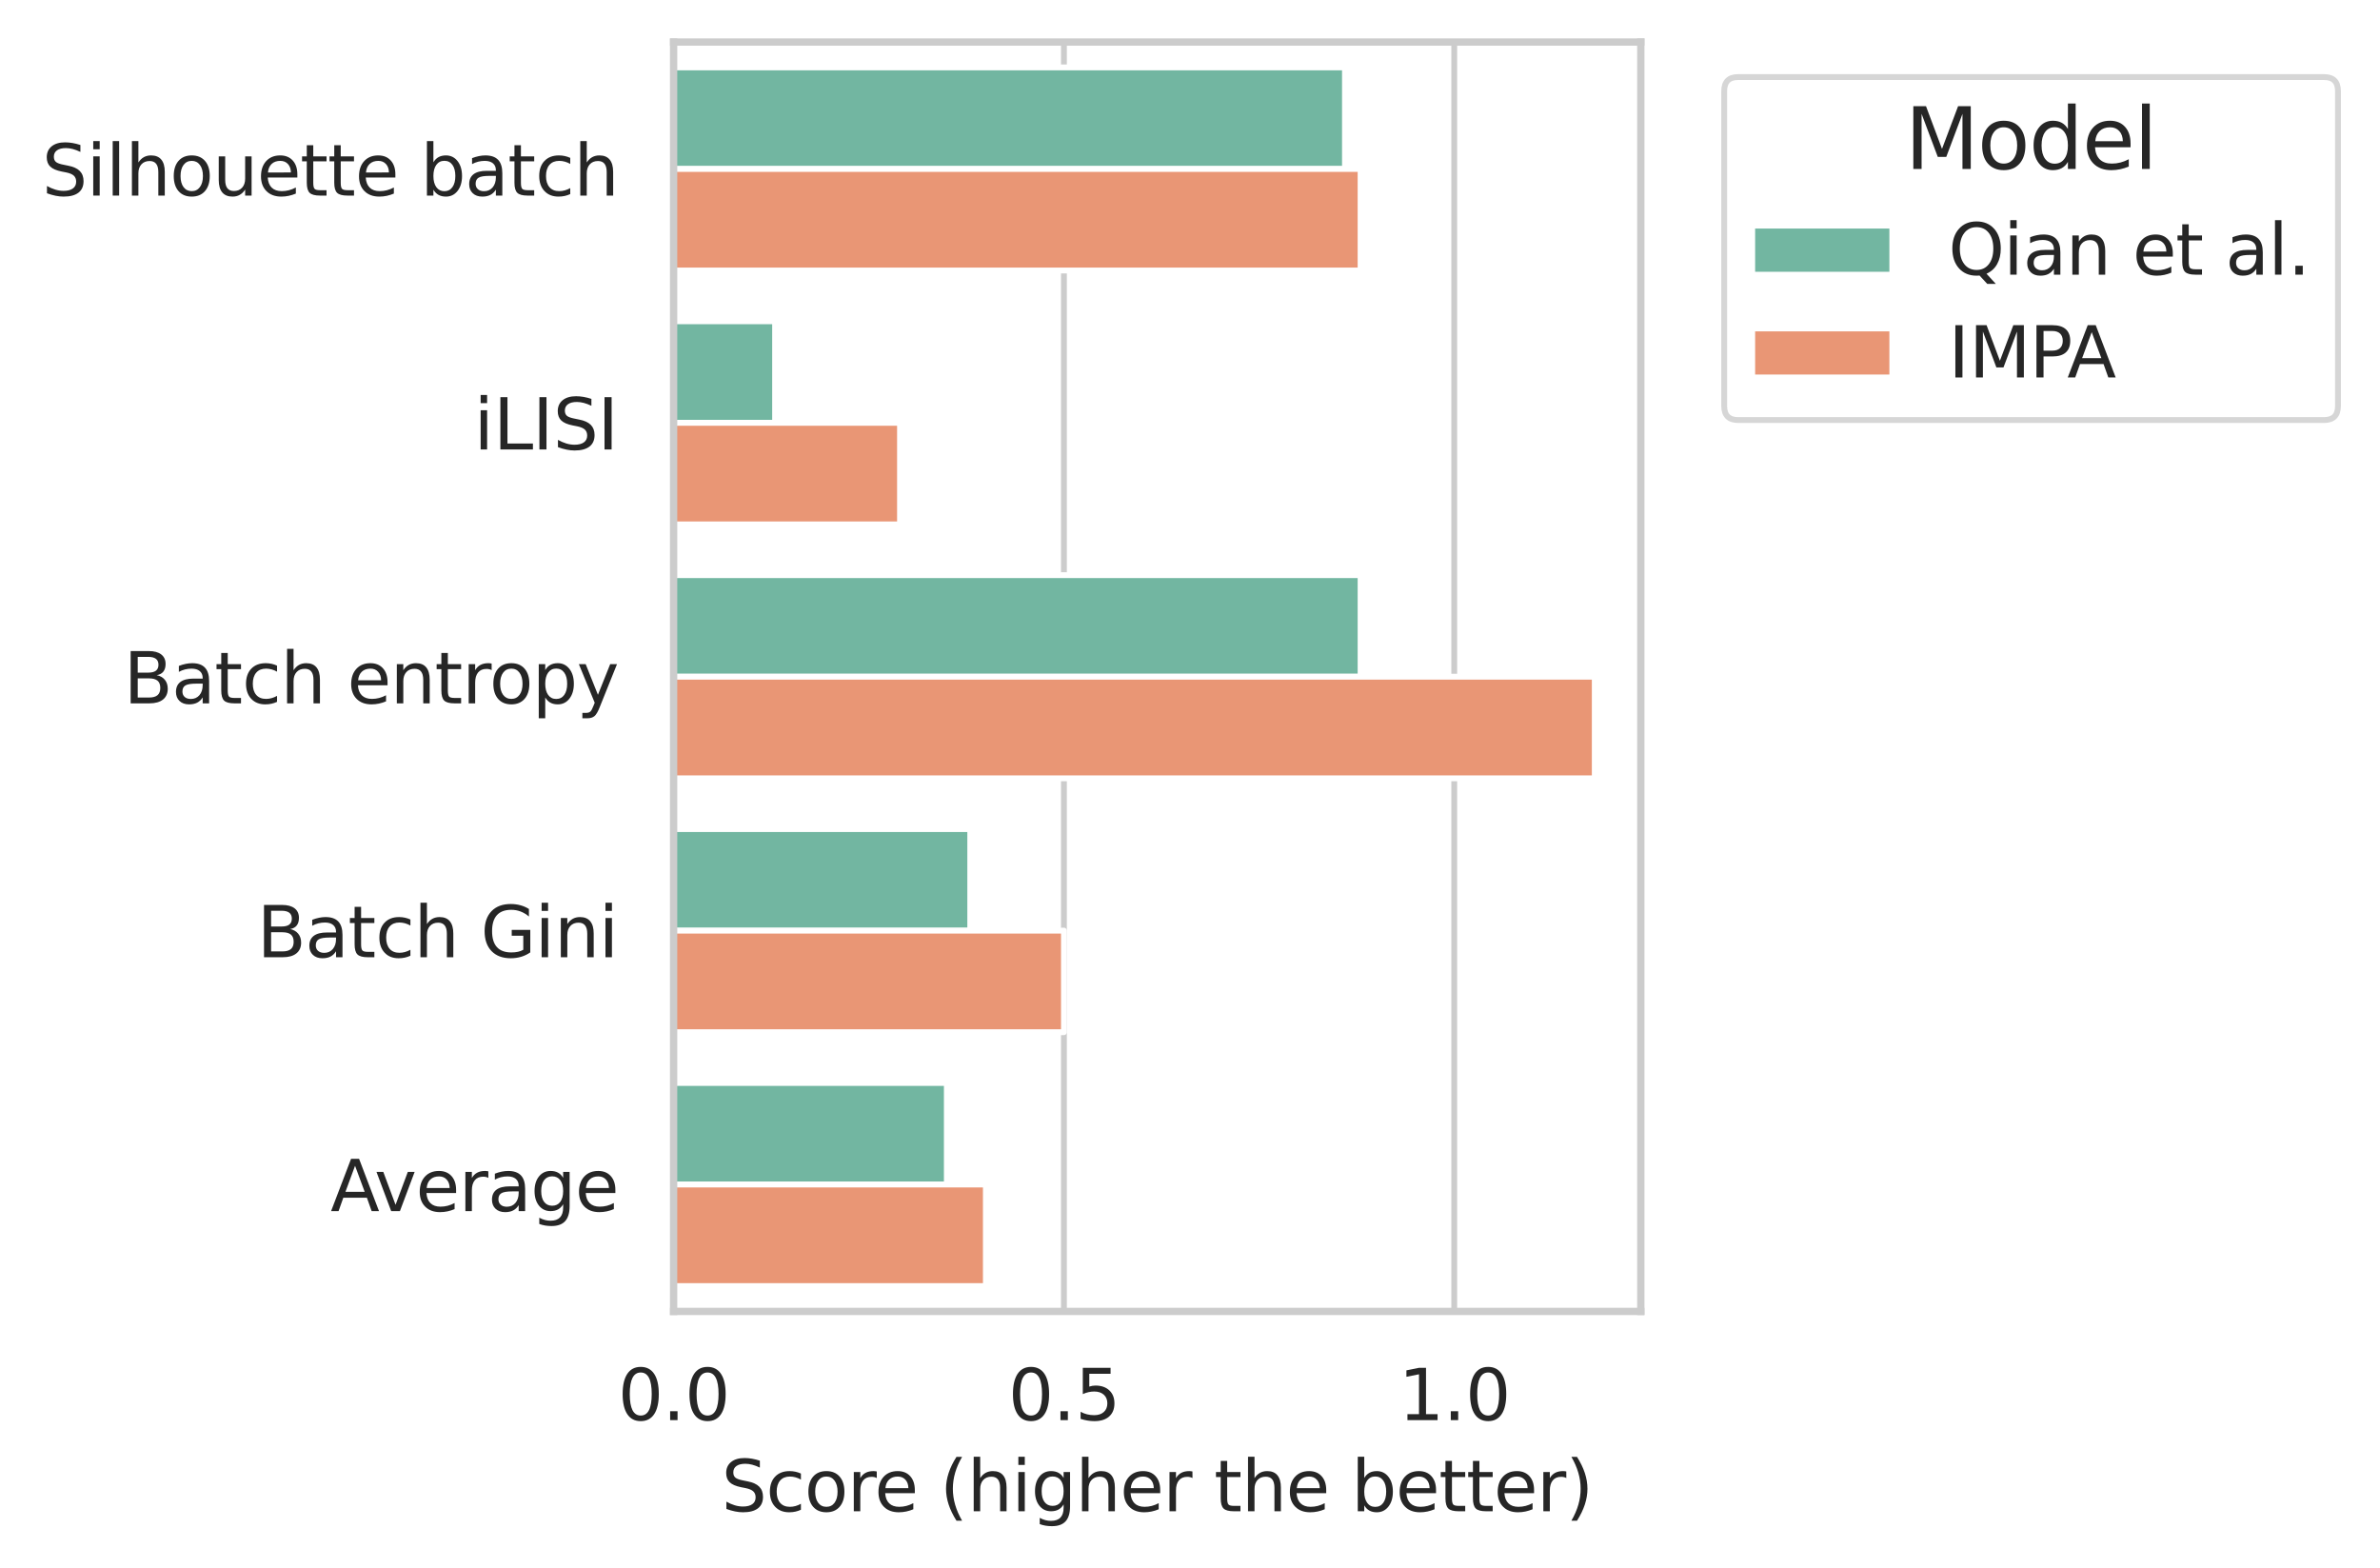 <?xml version="1.0" encoding="utf-8" standalone="no"?>
<!DOCTYPE svg PUBLIC "-//W3C//DTD SVG 1.1//EN"
  "http://www.w3.org/Graphics/SVG/1.1/DTD/svg11.dtd">
<svg xmlns:xlink="http://www.w3.org/1999/xlink" width="407.754pt" height="268.603pt" viewBox="0 0 407.754 268.603" xmlns="http://www.w3.org/2000/svg" version="1.1">
 <defs>
  <style type="text/css">*{stroke-linejoin: round; stroke-linecap: butt}</style>
 </defs>
 <g id="figure_1">
  <g id="patch_1">
   <path d="M 0 268.603 
L 407.754 268.603 
L 407.754 0 
L 0 0 
z
" style="fill: #ffffff"/>
  </g>
  <g id="axes_1">
   <g id="patch_2">
    <path d="M 115.407 224.676 
L 281.113 224.676 
L 281.113 7.2 
L 115.407 7.2 
z
" style="fill: #ffffff"/>
   </g>
   <g id="matplotlib.axis_1">
    <g id="xtick_1">
     <g id="line2d_1">
      <path d="M 115.407 224.676 
L 115.407 7.2 
" clip-path="url(#p7ea6de8b1b)" style="fill: none; stroke: #cccccc; stroke-linecap: round"/>
     </g>
     <g id="text_1">
      <!-- 0.0 -->
      <g style="fill: #262626" transform="translate(105.866 243.294) scale(0.12 -0.12)">
       <defs>
        <path id="DejaVuSans-30" d="M 2034 4250 
Q 1547 4250 1301 3770 
Q 1056 3291 1056 2328 
Q 1056 1369 1301 889 
Q 1547 409 2034 409 
Q 2525 409 2770 889 
Q 3016 1369 3016 2328 
Q 3016 3291 2770 3770 
Q 2525 4250 2034 4250 
z
M 2034 4750 
Q 2819 4750 3233 4129 
Q 3647 3509 3647 2328 
Q 3647 1150 3233 529 
Q 2819 -91 2034 -91 
Q 1250 -91 836 529 
Q 422 1150 422 2328 
Q 422 3509 836 4129 
Q 1250 4750 2034 4750 
z
" transform="scale(0.016)"/>
        <path id="DejaVuSans-2e" d="M 684 794 
L 1344 794 
L 1344 0 
L 684 0 
L 684 794 
z
" transform="scale(0.016)"/>
       </defs>
       <use xlink:href="#DejaVuSans-30"/>
       <use xlink:href="#DejaVuSans-2e" x="63.623"/>
       <use xlink:href="#DejaVuSans-30" x="95.41"/>
      </g>
     </g>
    </g>
    <g id="xtick_2">
     <g id="line2d_2">
      <path d="M 182.278 224.676 
L 182.278 7.2 
" clip-path="url(#p7ea6de8b1b)" style="fill: none; stroke: #cccccc; stroke-linecap: round"/>
     </g>
     <g id="text_2">
      <!-- 0.5 -->
      <g style="fill: #262626" transform="translate(172.736 243.294) scale(0.12 -0.12)">
       <defs>
        <path id="DejaVuSans-35" d="M 691 4666 
L 3169 4666 
L 3169 4134 
L 1269 4134 
L 1269 2991 
Q 1406 3038 1543 3061 
Q 1681 3084 1819 3084 
Q 2600 3084 3056 2656 
Q 3513 2228 3513 1497 
Q 3513 744 3044 326 
Q 2575 -91 1722 -91 
Q 1428 -91 1123 -41 
Q 819 9 494 109 
L 494 744 
Q 775 591 1075 516 
Q 1375 441 1709 441 
Q 2250 441 2565 725 
Q 2881 1009 2881 1497 
Q 2881 1984 2565 2268 
Q 2250 2553 1709 2553 
Q 1456 2553 1204 2497 
Q 953 2441 691 2322 
L 691 4666 
z
" transform="scale(0.016)"/>
       </defs>
       <use xlink:href="#DejaVuSans-30"/>
       <use xlink:href="#DejaVuSans-2e" x="63.623"/>
       <use xlink:href="#DejaVuSans-35" x="95.41"/>
      </g>
     </g>
    </g>
    <g id="xtick_3">
     <g id="line2d_3">
      <path d="M 249.149 224.676 
L 249.149 7.2 
" clip-path="url(#p7ea6de8b1b)" style="fill: none; stroke: #cccccc; stroke-linecap: round"/>
     </g>
     <g id="text_3">
      <!-- 1.0 -->
      <g style="fill: #262626" transform="translate(239.607 243.294) scale(0.12 -0.12)">
       <defs>
        <path id="DejaVuSans-31" d="M 794 531 
L 1825 531 
L 1825 4091 
L 703 3866 
L 703 4441 
L 1819 4666 
L 2450 4666 
L 2450 531 
L 3481 531 
L 3481 0 
L 794 0 
L 794 531 
z
" transform="scale(0.016)"/>
       </defs>
       <use xlink:href="#DejaVuSans-31"/>
       <use xlink:href="#DejaVuSans-2e" x="63.623"/>
       <use xlink:href="#DejaVuSans-30" x="95.41"/>
      </g>
     </g>
    </g>
    <g id="text_4">
     <!-- Score (higher the better) -->
     <g style="fill: #262626" transform="translate(123.606 258.908) scale(0.12 -0.12)">
      <defs>
       <path id="DejaVuSans-53" d="M 3425 4513 
L 3425 3897 
Q 3066 4069 2747 4153 
Q 2428 4238 2131 4238 
Q 1616 4238 1336 4038 
Q 1056 3838 1056 3469 
Q 1056 3159 1242 3001 
Q 1428 2844 1947 2747 
L 2328 2669 
Q 3034 2534 3370 2195 
Q 3706 1856 3706 1288 
Q 3706 609 3251 259 
Q 2797 -91 1919 -91 
Q 1588 -91 1214 -16 
Q 841 59 441 206 
L 441 856 
Q 825 641 1194 531 
Q 1563 422 1919 422 
Q 2459 422 2753 634 
Q 3047 847 3047 1241 
Q 3047 1584 2836 1778 
Q 2625 1972 2144 2069 
L 1759 2144 
Q 1053 2284 737 2584 
Q 422 2884 422 3419 
Q 422 4038 858 4394 
Q 1294 4750 2059 4750 
Q 2388 4750 2728 4690 
Q 3069 4631 3425 4513 
z
" transform="scale(0.016)"/>
       <path id="DejaVuSans-63" d="M 3122 3366 
L 3122 2828 
Q 2878 2963 2633 3030 
Q 2388 3097 2138 3097 
Q 1578 3097 1268 2742 
Q 959 2388 959 1747 
Q 959 1106 1268 751 
Q 1578 397 2138 397 
Q 2388 397 2633 464 
Q 2878 531 3122 666 
L 3122 134 
Q 2881 22 2623 -34 
Q 2366 -91 2075 -91 
Q 1284 -91 818 406 
Q 353 903 353 1747 
Q 353 2603 823 3093 
Q 1294 3584 2113 3584 
Q 2378 3584 2631 3529 
Q 2884 3475 3122 3366 
z
" transform="scale(0.016)"/>
       <path id="DejaVuSans-6f" d="M 1959 3097 
Q 1497 3097 1228 2736 
Q 959 2375 959 1747 
Q 959 1119 1226 758 
Q 1494 397 1959 397 
Q 2419 397 2687 759 
Q 2956 1122 2956 1747 
Q 2956 2369 2687 2733 
Q 2419 3097 1959 3097 
z
M 1959 3584 
Q 2709 3584 3137 3096 
Q 3566 2609 3566 1747 
Q 3566 888 3137 398 
Q 2709 -91 1959 -91 
Q 1206 -91 779 398 
Q 353 888 353 1747 
Q 353 2609 779 3096 
Q 1206 3584 1959 3584 
z
" transform="scale(0.016)"/>
       <path id="DejaVuSans-72" d="M 2631 2963 
Q 2534 3019 2420 3045 
Q 2306 3072 2169 3072 
Q 1681 3072 1420 2755 
Q 1159 2438 1159 1844 
L 1159 0 
L 581 0 
L 581 3500 
L 1159 3500 
L 1159 2956 
Q 1341 3275 1631 3429 
Q 1922 3584 2338 3584 
Q 2397 3584 2469 3576 
Q 2541 3569 2628 3553 
L 2631 2963 
z
" transform="scale(0.016)"/>
       <path id="DejaVuSans-65" d="M 3597 1894 
L 3597 1613 
L 953 1613 
Q 991 1019 1311 708 
Q 1631 397 2203 397 
Q 2534 397 2845 478 
Q 3156 559 3463 722 
L 3463 178 
Q 3153 47 2828 -22 
Q 2503 -91 2169 -91 
Q 1331 -91 842 396 
Q 353 884 353 1716 
Q 353 2575 817 3079 
Q 1281 3584 2069 3584 
Q 2775 3584 3186 3129 
Q 3597 2675 3597 1894 
z
M 3022 2063 
Q 3016 2534 2758 2815 
Q 2500 3097 2075 3097 
Q 1594 3097 1305 2825 
Q 1016 2553 972 2059 
L 3022 2063 
z
" transform="scale(0.016)"/>
       <path id="DejaVuSans-20" transform="scale(0.016)"/>
       <path id="DejaVuSans-28" d="M 1984 4856 
Q 1566 4138 1362 3434 
Q 1159 2731 1159 2009 
Q 1159 1288 1364 580 
Q 1569 -128 1984 -844 
L 1484 -844 
Q 1016 -109 783 600 
Q 550 1309 550 2009 
Q 550 2706 781 3412 
Q 1013 4119 1484 4856 
L 1984 4856 
z
" transform="scale(0.016)"/>
       <path id="DejaVuSans-68" d="M 3513 2113 
L 3513 0 
L 2938 0 
L 2938 2094 
Q 2938 2591 2744 2837 
Q 2550 3084 2163 3084 
Q 1697 3084 1428 2787 
Q 1159 2491 1159 1978 
L 1159 0 
L 581 0 
L 581 4863 
L 1159 4863 
L 1159 2956 
Q 1366 3272 1645 3428 
Q 1925 3584 2291 3584 
Q 2894 3584 3203 3211 
Q 3513 2838 3513 2113 
z
" transform="scale(0.016)"/>
       <path id="DejaVuSans-69" d="M 603 3500 
L 1178 3500 
L 1178 0 
L 603 0 
L 603 3500 
z
M 603 4863 
L 1178 4863 
L 1178 4134 
L 603 4134 
L 603 4863 
z
" transform="scale(0.016)"/>
       <path id="DejaVuSans-67" d="M 2906 1791 
Q 2906 2416 2648 2759 
Q 2391 3103 1925 3103 
Q 1463 3103 1205 2759 
Q 947 2416 947 1791 
Q 947 1169 1205 825 
Q 1463 481 1925 481 
Q 2391 481 2648 825 
Q 2906 1169 2906 1791 
z
M 3481 434 
Q 3481 -459 3084 -895 
Q 2688 -1331 1869 -1331 
Q 1566 -1331 1297 -1286 
Q 1028 -1241 775 -1147 
L 775 -588 
Q 1028 -725 1275 -790 
Q 1522 -856 1778 -856 
Q 2344 -856 2625 -561 
Q 2906 -266 2906 331 
L 2906 616 
Q 2728 306 2450 153 
Q 2172 0 1784 0 
Q 1141 0 747 490 
Q 353 981 353 1791 
Q 353 2603 747 3093 
Q 1141 3584 1784 3584 
Q 2172 3584 2450 3431 
Q 2728 3278 2906 2969 
L 2906 3500 
L 3481 3500 
L 3481 434 
z
" transform="scale(0.016)"/>
       <path id="DejaVuSans-74" d="M 1172 4494 
L 1172 3500 
L 2356 3500 
L 2356 3053 
L 1172 3053 
L 1172 1153 
Q 1172 725 1289 603 
Q 1406 481 1766 481 
L 2356 481 
L 2356 0 
L 1766 0 
Q 1100 0 847 248 
Q 594 497 594 1153 
L 594 3053 
L 172 3053 
L 172 3500 
L 594 3500 
L 594 4494 
L 1172 4494 
z
" transform="scale(0.016)"/>
       <path id="DejaVuSans-62" d="M 3116 1747 
Q 3116 2381 2855 2742 
Q 2594 3103 2138 3103 
Q 1681 3103 1420 2742 
Q 1159 2381 1159 1747 
Q 1159 1113 1420 752 
Q 1681 391 2138 391 
Q 2594 391 2855 752 
Q 3116 1113 3116 1747 
z
M 1159 2969 
Q 1341 3281 1617 3432 
Q 1894 3584 2278 3584 
Q 2916 3584 3314 3078 
Q 3713 2572 3713 1747 
Q 3713 922 3314 415 
Q 2916 -91 2278 -91 
Q 1894 -91 1617 61 
Q 1341 213 1159 525 
L 1159 0 
L 581 0 
L 581 4863 
L 1159 4863 
L 1159 2969 
z
" transform="scale(0.016)"/>
       <path id="DejaVuSans-29" d="M 513 4856 
L 1013 4856 
Q 1481 4119 1714 3412 
Q 1947 2706 1947 2009 
Q 1947 1309 1714 600 
Q 1481 -109 1013 -844 
L 513 -844 
Q 928 -128 1133 580 
Q 1338 1288 1338 2009 
Q 1338 2731 1133 3434 
Q 928 4138 513 4856 
z
" transform="scale(0.016)"/>
      </defs>
      <use xlink:href="#DejaVuSans-53"/>
      <use xlink:href="#DejaVuSans-63" x="63.477"/>
      <use xlink:href="#DejaVuSans-6f" x="118.457"/>
      <use xlink:href="#DejaVuSans-72" x="179.639"/>
      <use xlink:href="#DejaVuSans-65" x="218.502"/>
      <use xlink:href="#DejaVuSans-20" x="280.025"/>
      <use xlink:href="#DejaVuSans-28" x="311.812"/>
      <use xlink:href="#DejaVuSans-68" x="350.826"/>
      <use xlink:href="#DejaVuSans-69" x="414.205"/>
      <use xlink:href="#DejaVuSans-67" x="441.988"/>
      <use xlink:href="#DejaVuSans-68" x="505.465"/>
      <use xlink:href="#DejaVuSans-65" x="568.844"/>
      <use xlink:href="#DejaVuSans-72" x="630.367"/>
      <use xlink:href="#DejaVuSans-20" x="671.48"/>
      <use xlink:href="#DejaVuSans-74" x="703.268"/>
      <use xlink:href="#DejaVuSans-68" x="742.477"/>
      <use xlink:href="#DejaVuSans-65" x="805.855"/>
      <use xlink:href="#DejaVuSans-20" x="867.379"/>
      <use xlink:href="#DejaVuSans-62" x="899.166"/>
      <use xlink:href="#DejaVuSans-65" x="962.643"/>
      <use xlink:href="#DejaVuSans-74" x="1024.166"/>
      <use xlink:href="#DejaVuSans-74" x="1063.375"/>
      <use xlink:href="#DejaVuSans-65" x="1102.584"/>
      <use xlink:href="#DejaVuSans-72" x="1164.107"/>
      <use xlink:href="#DejaVuSans-29" x="1205.221"/>
     </g>
    </g>
   </g>
   <g id="matplotlib.axis_2">
    <g id="ytick_1">
     <g id="text_5">
      <!-- Silhouette batch -->
      <g style="fill: #262626" transform="translate(7.2 33.507) scale(0.12 -0.12)">
       <defs>
        <path id="DejaVuSans-6c" d="M 603 4863 
L 1178 4863 
L 1178 0 
L 603 0 
L 603 4863 
z
" transform="scale(0.016)"/>
        <path id="DejaVuSans-75" d="M 544 1381 
L 544 3500 
L 1119 3500 
L 1119 1403 
Q 1119 906 1312 657 
Q 1506 409 1894 409 
Q 2359 409 2629 706 
Q 2900 1003 2900 1516 
L 2900 3500 
L 3475 3500 
L 3475 0 
L 2900 0 
L 2900 538 
Q 2691 219 2414 64 
Q 2138 -91 1772 -91 
Q 1169 -91 856 284 
Q 544 659 544 1381 
z
M 1991 3584 
L 1991 3584 
z
" transform="scale(0.016)"/>
        <path id="DejaVuSans-61" d="M 2194 1759 
Q 1497 1759 1228 1600 
Q 959 1441 959 1056 
Q 959 750 1161 570 
Q 1363 391 1709 391 
Q 2188 391 2477 730 
Q 2766 1069 2766 1631 
L 2766 1759 
L 2194 1759 
z
M 3341 1997 
L 3341 0 
L 2766 0 
L 2766 531 
Q 2569 213 2275 61 
Q 1981 -91 1556 -91 
Q 1019 -91 701 211 
Q 384 513 384 1019 
Q 384 1609 779 1909 
Q 1175 2209 1959 2209 
L 2766 2209 
L 2766 2266 
Q 2766 2663 2505 2880 
Q 2244 3097 1772 3097 
Q 1472 3097 1187 3025 
Q 903 2953 641 2809 
L 641 3341 
Q 956 3463 1253 3523 
Q 1550 3584 1831 3584 
Q 2591 3584 2966 3190 
Q 3341 2797 3341 1997 
z
" transform="scale(0.016)"/>
       </defs>
       <use xlink:href="#DejaVuSans-53"/>
       <use xlink:href="#DejaVuSans-69" x="63.477"/>
       <use xlink:href="#DejaVuSans-6c" x="91.26"/>
       <use xlink:href="#DejaVuSans-68" x="119.043"/>
       <use xlink:href="#DejaVuSans-6f" x="182.422"/>
       <use xlink:href="#DejaVuSans-75" x="243.604"/>
       <use xlink:href="#DejaVuSans-65" x="306.982"/>
       <use xlink:href="#DejaVuSans-74" x="368.506"/>
       <use xlink:href="#DejaVuSans-74" x="407.715"/>
       <use xlink:href="#DejaVuSans-65" x="446.924"/>
       <use xlink:href="#DejaVuSans-20" x="508.447"/>
       <use xlink:href="#DejaVuSans-62" x="540.234"/>
       <use xlink:href="#DejaVuSans-61" x="603.711"/>
       <use xlink:href="#DejaVuSans-74" x="664.99"/>
       <use xlink:href="#DejaVuSans-63" x="704.199"/>
       <use xlink:href="#DejaVuSans-68" x="759.18"/>
      </g>
     </g>
    </g>
    <g id="ytick_2">
     <g id="text_6">
      <!-- iLISI -->
      <g style="fill: #262626" transform="translate(81.189 77.002) scale(0.12 -0.12)">
       <defs>
        <path id="DejaVuSans-4c" d="M 628 4666 
L 1259 4666 
L 1259 531 
L 3531 531 
L 3531 0 
L 628 0 
L 628 4666 
z
" transform="scale(0.016)"/>
        <path id="DejaVuSans-49" d="M 628 4666 
L 1259 4666 
L 1259 0 
L 628 0 
L 628 4666 
z
" transform="scale(0.016)"/>
       </defs>
       <use xlink:href="#DejaVuSans-69"/>
       <use xlink:href="#DejaVuSans-4c" x="27.783"/>
       <use xlink:href="#DejaVuSans-49" x="83.496"/>
       <use xlink:href="#DejaVuSans-53" x="112.988"/>
       <use xlink:href="#DejaVuSans-49" x="176.465"/>
      </g>
     </g>
    </g>
    <g id="ytick_3">
     <g id="text_7">
      <!-- Batch entropy -->
      <g style="fill: #262626" transform="translate(21.18 120.497) scale(0.12 -0.12)">
       <defs>
        <path id="DejaVuSans-42" d="M 1259 2228 
L 1259 519 
L 2272 519 
Q 2781 519 3026 730 
Q 3272 941 3272 1375 
Q 3272 1813 3026 2020 
Q 2781 2228 2272 2228 
L 1259 2228 
z
M 1259 4147 
L 1259 2741 
L 2194 2741 
Q 2656 2741 2882 2914 
Q 3109 3088 3109 3444 
Q 3109 3797 2882 3972 
Q 2656 4147 2194 4147 
L 1259 4147 
z
M 628 4666 
L 2241 4666 
Q 2963 4666 3353 4366 
Q 3744 4066 3744 3513 
Q 3744 3084 3544 2831 
Q 3344 2578 2956 2516 
Q 3422 2416 3680 2098 
Q 3938 1781 3938 1306 
Q 3938 681 3513 340 
Q 3088 0 2303 0 
L 628 0 
L 628 4666 
z
" transform="scale(0.016)"/>
        <path id="DejaVuSans-6e" d="M 3513 2113 
L 3513 0 
L 2938 0 
L 2938 2094 
Q 2938 2591 2744 2837 
Q 2550 3084 2163 3084 
Q 1697 3084 1428 2787 
Q 1159 2491 1159 1978 
L 1159 0 
L 581 0 
L 581 3500 
L 1159 3500 
L 1159 2956 
Q 1366 3272 1645 3428 
Q 1925 3584 2291 3584 
Q 2894 3584 3203 3211 
Q 3513 2838 3513 2113 
z
" transform="scale(0.016)"/>
        <path id="DejaVuSans-70" d="M 1159 525 
L 1159 -1331 
L 581 -1331 
L 581 3500 
L 1159 3500 
L 1159 2969 
Q 1341 3281 1617 3432 
Q 1894 3584 2278 3584 
Q 2916 3584 3314 3078 
Q 3713 2572 3713 1747 
Q 3713 922 3314 415 
Q 2916 -91 2278 -91 
Q 1894 -91 1617 61 
Q 1341 213 1159 525 
z
M 3116 1747 
Q 3116 2381 2855 2742 
Q 2594 3103 2138 3103 
Q 1681 3103 1420 2742 
Q 1159 2381 1159 1747 
Q 1159 1113 1420 752 
Q 1681 391 2138 391 
Q 2594 391 2855 752 
Q 3116 1113 3116 1747 
z
" transform="scale(0.016)"/>
        <path id="DejaVuSans-79" d="M 2059 -325 
Q 1816 -950 1584 -1140 
Q 1353 -1331 966 -1331 
L 506 -1331 
L 506 -850 
L 844 -850 
Q 1081 -850 1212 -737 
Q 1344 -625 1503 -206 
L 1606 56 
L 191 3500 
L 800 3500 
L 1894 763 
L 2988 3500 
L 3597 3500 
L 2059 -325 
z
" transform="scale(0.016)"/>
       </defs>
       <use xlink:href="#DejaVuSans-42"/>
       <use xlink:href="#DejaVuSans-61" x="68.604"/>
       <use xlink:href="#DejaVuSans-74" x="129.883"/>
       <use xlink:href="#DejaVuSans-63" x="169.092"/>
       <use xlink:href="#DejaVuSans-68" x="224.072"/>
       <use xlink:href="#DejaVuSans-20" x="287.451"/>
       <use xlink:href="#DejaVuSans-65" x="319.238"/>
       <use xlink:href="#DejaVuSans-6e" x="380.762"/>
       <use xlink:href="#DejaVuSans-74" x="444.141"/>
       <use xlink:href="#DejaVuSans-72" x="483.35"/>
       <use xlink:href="#DejaVuSans-6f" x="522.213"/>
       <use xlink:href="#DejaVuSans-70" x="583.395"/>
       <use xlink:href="#DejaVuSans-79" x="646.871"/>
      </g>
     </g>
    </g>
    <g id="ytick_4">
     <g id="text_8">
      <!-- Batch Gini -->
      <g style="fill: #262626" transform="translate(44.029 163.992) scale(0.12 -0.12)">
       <defs>
        <path id="DejaVuSans-47" d="M 3809 666 
L 3809 1919 
L 2778 1919 
L 2778 2438 
L 4434 2438 
L 4434 434 
Q 4069 175 3628 42 
Q 3188 -91 2688 -91 
Q 1594 -91 976 548 
Q 359 1188 359 2328 
Q 359 3472 976 4111 
Q 1594 4750 2688 4750 
Q 3144 4750 3555 4637 
Q 3966 4525 4313 4306 
L 4313 3634 
Q 3963 3931 3569 4081 
Q 3175 4231 2741 4231 
Q 1884 4231 1454 3753 
Q 1025 3275 1025 2328 
Q 1025 1384 1454 906 
Q 1884 428 2741 428 
Q 3075 428 3337 486 
Q 3600 544 3809 666 
z
" transform="scale(0.016)"/>
       </defs>
       <use xlink:href="#DejaVuSans-42"/>
       <use xlink:href="#DejaVuSans-61" x="68.604"/>
       <use xlink:href="#DejaVuSans-74" x="129.883"/>
       <use xlink:href="#DejaVuSans-63" x="169.092"/>
       <use xlink:href="#DejaVuSans-68" x="224.072"/>
       <use xlink:href="#DejaVuSans-20" x="287.451"/>
       <use xlink:href="#DejaVuSans-47" x="319.238"/>
       <use xlink:href="#DejaVuSans-69" x="396.729"/>
       <use xlink:href="#DejaVuSans-6e" x="424.512"/>
       <use xlink:href="#DejaVuSans-69" x="487.891"/>
      </g>
     </g>
    </g>
    <g id="ytick_5">
     <g id="text_9">
      <!-- Average -->
      <g style="fill: #262626" transform="translate(56.629 207.487) scale(0.12 -0.12)">
       <defs>
        <path id="DejaVuSans-41" d="M 2188 4044 
L 1331 1722 
L 3047 1722 
L 2188 4044 
z
M 1831 4666 
L 2547 4666 
L 4325 0 
L 3669 0 
L 3244 1197 
L 1141 1197 
L 716 0 
L 50 0 
L 1831 4666 
z
" transform="scale(0.016)"/>
        <path id="DejaVuSans-76" d="M 191 3500 
L 800 3500 
L 1894 563 
L 2988 3500 
L 3597 3500 
L 2284 0 
L 1503 0 
L 191 3500 
z
" transform="scale(0.016)"/>
       </defs>
       <use xlink:href="#DejaVuSans-41"/>
       <use xlink:href="#DejaVuSans-76" x="62.533"/>
       <use xlink:href="#DejaVuSans-65" x="121.713"/>
       <use xlink:href="#DejaVuSans-72" x="183.236"/>
       <use xlink:href="#DejaVuSans-61" x="224.35"/>
       <use xlink:href="#DejaVuSans-67" x="285.629"/>
       <use xlink:href="#DejaVuSans-65" x="349.105"/>
      </g>
     </g>
    </g>
   </g>
   <g id="patch_3">
    <path d="M 115.407 11.55 
L 230.425 11.55 
L 230.425 28.948 
L 115.407 28.948 
z
" clip-path="url(#p7ea6de8b1b)" style="fill: #72b6a1; stroke: #ffffff; stroke-linejoin: miter"/>
   </g>
   <g id="patch_4">
    <path d="M 115.407 55.045 
L 132.794 55.045 
L 132.794 72.443 
L 115.407 72.443 
z
" clip-path="url(#p7ea6de8b1b)" style="fill: #72b6a1; stroke: #ffffff; stroke-linejoin: miter"/>
   </g>
   <g id="patch_5">
    <path d="M 115.407 98.54 
L 233.1 98.54 
L 233.1 115.938 
L 115.407 115.938 
z
" clip-path="url(#p7ea6de8b1b)" style="fill: #72b6a1; stroke: #ffffff; stroke-linejoin: miter"/>
   </g>
   <g id="patch_6">
    <path d="M 115.407 142.035 
L 166.229 142.035 
L 166.229 159.433 
L 115.407 159.433 
z
" clip-path="url(#p7ea6de8b1b)" style="fill: #72b6a1; stroke: #ffffff; stroke-linejoin: miter"/>
   </g>
   <g id="patch_7">
    <path d="M 115.407 185.53 
L 162.217 185.53 
L 162.217 202.928 
L 115.407 202.928 
z
" clip-path="url(#p7ea6de8b1b)" style="fill: #72b6a1; stroke: #ffffff; stroke-linejoin: miter"/>
   </g>
   <g id="patch_8">
    <path d="M 115.407 28.948 
L 233.1 28.948 
L 233.1 46.346 
L 115.407 46.346 
z
" clip-path="url(#p7ea6de8b1b)" style="fill: #e99675; stroke: #ffffff; stroke-linejoin: miter"/>
   </g>
   <g id="patch_9">
    <path d="M 115.407 72.443 
L 154.193 72.443 
L 154.193 89.841 
L 115.407 89.841 
z
" clip-path="url(#p7ea6de8b1b)" style="fill: #e99675; stroke: #ffffff; stroke-linejoin: miter"/>
   </g>
   <g id="patch_10">
    <path d="M 115.407 115.938 
L 273.223 115.938 
L 273.223 133.336 
L 115.407 133.336 
z
" clip-path="url(#p7ea6de8b1b)" style="fill: #e99675; stroke: #ffffff; stroke-linejoin: miter"/>
   </g>
   <g id="patch_11">
    <path d="M 115.407 159.433 
L 182.278 159.433 
L 182.278 176.831 
L 115.407 176.831 
z
" clip-path="url(#p7ea6de8b1b)" style="fill: #e99675; stroke: #ffffff; stroke-linejoin: miter"/>
   </g>
   <g id="patch_12">
    <path d="M 115.407 202.928 
L 168.904 202.928 
L 168.904 220.326 
L 115.407 220.326 
z
" clip-path="url(#p7ea6de8b1b)" style="fill: #e99675; stroke: #ffffff; stroke-linejoin: miter"/>
   </g>
   <g id="line2d_4">
    <path clip-path="url(#p7ea6de8b1b)" style="fill: none; stroke: #424242; stroke-width: 2.7; stroke-linecap: round"/>
   </g>
   <g id="line2d_5">
    <path clip-path="url(#p7ea6de8b1b)" style="fill: none; stroke: #424242; stroke-width: 2.7; stroke-linecap: round"/>
   </g>
   <g id="line2d_6">
    <path clip-path="url(#p7ea6de8b1b)" style="fill: none; stroke: #424242; stroke-width: 2.7; stroke-linecap: round"/>
   </g>
   <g id="line2d_7">
    <path clip-path="url(#p7ea6de8b1b)" style="fill: none; stroke: #424242; stroke-width: 2.7; stroke-linecap: round"/>
   </g>
   <g id="line2d_8">
    <path clip-path="url(#p7ea6de8b1b)" style="fill: none; stroke: #424242; stroke-width: 2.7; stroke-linecap: round"/>
   </g>
   <g id="line2d_9">
    <path clip-path="url(#p7ea6de8b1b)" style="fill: none; stroke: #424242; stroke-width: 2.7; stroke-linecap: round"/>
   </g>
   <g id="line2d_10">
    <path clip-path="url(#p7ea6de8b1b)" style="fill: none; stroke: #424242; stroke-width: 2.7; stroke-linecap: round"/>
   </g>
   <g id="line2d_11">
    <path clip-path="url(#p7ea6de8b1b)" style="fill: none; stroke: #424242; stroke-width: 2.7; stroke-linecap: round"/>
   </g>
   <g id="line2d_12">
    <path clip-path="url(#p7ea6de8b1b)" style="fill: none; stroke: #424242; stroke-width: 2.7; stroke-linecap: round"/>
   </g>
   <g id="line2d_13">
    <path clip-path="url(#p7ea6de8b1b)" style="fill: none; stroke: #424242; stroke-width: 2.7; stroke-linecap: round"/>
   </g>
   <g id="patch_13">
    <path d="M 115.407 224.676 
L 115.407 7.2 
" style="fill: none; stroke: #cccccc; stroke-width: 1.25; stroke-linejoin: miter; stroke-linecap: square"/>
   </g>
   <g id="patch_14">
    <path d="M 281.113 224.676 
L 281.113 7.2 
" style="fill: none; stroke: #cccccc; stroke-width: 1.25; stroke-linejoin: miter; stroke-linecap: square"/>
   </g>
   <g id="patch_15">
    <path d="M 115.407 224.676 
L 281.113 224.676 
" style="fill: none; stroke: #cccccc; stroke-width: 1.25; stroke-linejoin: miter; stroke-linecap: square"/>
   </g>
   <g id="patch_16">
    <path d="M 115.407 7.2 
L 281.113 7.2 
" style="fill: none; stroke: #cccccc; stroke-width: 1.25; stroke-linejoin: miter; stroke-linecap: square"/>
   </g>
   <g id="legend_1">
    <g id="patch_17">
     <path d="M 297.799 71.964 
L 398.154 71.964 
Q 400.554 71.964 400.554 69.564 
L 400.554 15.6 
Q 400.554 13.2 398.154 13.2 
L 297.799 13.2 
Q 295.399 13.2 295.399 15.6 
L 295.399 69.564 
Q 295.399 71.964 297.799 71.964 
z
" style="fill: #ffffff; opacity: 0.8; stroke: #cccccc; stroke-linejoin: miter"/>
    </g>
    <g id="text_10">
     <!-- Model -->
     <g style="fill: #262626" transform="translate(326.357 28.942) scale(0.144 -0.144)">
      <defs>
       <path id="DejaVuSans-4d" d="M 628 4666 
L 1569 4666 
L 2759 1491 
L 3956 4666 
L 4897 4666 
L 4897 0 
L 4281 0 
L 4281 4097 
L 3078 897 
L 2444 897 
L 1241 4097 
L 1241 0 
L 628 0 
L 628 4666 
z
" transform="scale(0.016)"/>
       <path id="DejaVuSans-64" d="M 2906 2969 
L 2906 4863 
L 3481 4863 
L 3481 0 
L 2906 0 
L 2906 525 
Q 2725 213 2448 61 
Q 2172 -91 1784 -91 
Q 1150 -91 751 415 
Q 353 922 353 1747 
Q 353 2572 751 3078 
Q 1150 3584 1784 3584 
Q 2172 3584 2448 3432 
Q 2725 3281 2906 2969 
z
M 947 1747 
Q 947 1113 1208 752 
Q 1469 391 1925 391 
Q 2381 391 2643 752 
Q 2906 1113 2906 1747 
Q 2906 2381 2643 2742 
Q 2381 3103 1925 3103 
Q 1469 3103 1208 2742 
Q 947 2381 947 1747 
z
" transform="scale(0.016)"/>
      </defs>
      <use xlink:href="#DejaVuSans-4d"/>
      <use xlink:href="#DejaVuSans-6f" x="86.279"/>
      <use xlink:href="#DejaVuSans-64" x="147.461"/>
      <use xlink:href="#DejaVuSans-65" x="210.938"/>
      <use xlink:href="#DejaVuSans-6c" x="272.461"/>
     </g>
    </g>
    <g id="patch_18">
     <path d="M 300.199 47.055 
L 324.199 47.055 
L 324.199 38.655 
L 300.199 38.655 
z
" style="fill: #72b6a1; stroke: #ffffff; stroke-linejoin: miter"/>
    </g>
    <g id="text_11">
     <!-- Qian et al. -->
     <g style="fill: #262626" transform="translate(333.799 47.055) scale(0.12 -0.12)">
      <defs>
       <path id="DejaVuSans-51" d="M 2522 4238 
Q 1834 4238 1429 3725 
Q 1025 3213 1025 2328 
Q 1025 1447 1429 934 
Q 1834 422 2522 422 
Q 3209 422 3611 934 
Q 4013 1447 4013 2328 
Q 4013 3213 3611 3725 
Q 3209 4238 2522 4238 
z
M 3406 84 
L 4238 -825 
L 3475 -825 
L 2784 -78 
Q 2681 -84 2626 -87 
Q 2572 -91 2522 -91 
Q 1538 -91 948 567 
Q 359 1225 359 2328 
Q 359 3434 948 4092 
Q 1538 4750 2522 4750 
Q 3503 4750 4090 4092 
Q 4678 3434 4678 2328 
Q 4678 1516 4351 937 
Q 4025 359 3406 84 
z
" transform="scale(0.016)"/>
      </defs>
      <use xlink:href="#DejaVuSans-51"/>
      <use xlink:href="#DejaVuSans-69" x="78.711"/>
      <use xlink:href="#DejaVuSans-61" x="106.494"/>
      <use xlink:href="#DejaVuSans-6e" x="167.773"/>
      <use xlink:href="#DejaVuSans-20" x="231.152"/>
      <use xlink:href="#DejaVuSans-65" x="262.939"/>
      <use xlink:href="#DejaVuSans-74" x="324.463"/>
      <use xlink:href="#DejaVuSans-20" x="363.672"/>
      <use xlink:href="#DejaVuSans-61" x="395.459"/>
      <use xlink:href="#DejaVuSans-6c" x="456.738"/>
      <use xlink:href="#DejaVuSans-2e" x="484.521"/>
     </g>
    </g>
    <g id="patch_19">
     <path d="M 300.199 64.668 
L 324.199 64.668 
L 324.199 56.268 
L 300.199 56.268 
z
" style="fill: #e99675; stroke: #ffffff; stroke-linejoin: miter"/>
    </g>
    <g id="text_12">
     <!-- IMPA -->
     <g style="fill: #262626" transform="translate(333.799 64.668) scale(0.12 -0.12)">
      <defs>
       <path id="DejaVuSans-50" d="M 1259 4147 
L 1259 2394 
L 2053 2394 
Q 2494 2394 2734 2622 
Q 2975 2850 2975 3272 
Q 2975 3691 2734 3919 
Q 2494 4147 2053 4147 
L 1259 4147 
z
M 628 4666 
L 2053 4666 
Q 2838 4666 3239 4311 
Q 3641 3956 3641 3272 
Q 3641 2581 3239 2228 
Q 2838 1875 2053 1875 
L 1259 1875 
L 1259 0 
L 628 0 
L 628 4666 
z
" transform="scale(0.016)"/>
      </defs>
      <use xlink:href="#DejaVuSans-49"/>
      <use xlink:href="#DejaVuSans-4d" x="29.492"/>
      <use xlink:href="#DejaVuSans-50" x="115.771"/>
      <use xlink:href="#DejaVuSans-41" x="169.699"/>
     </g>
    </g>
   </g>
  </g>
 </g>
 <defs>
  <clipPath id="p7ea6de8b1b">
   <rect x="115.407" y="7.2" width="165.706" height="217.476"/>
  </clipPath>
 </defs>
</svg>
